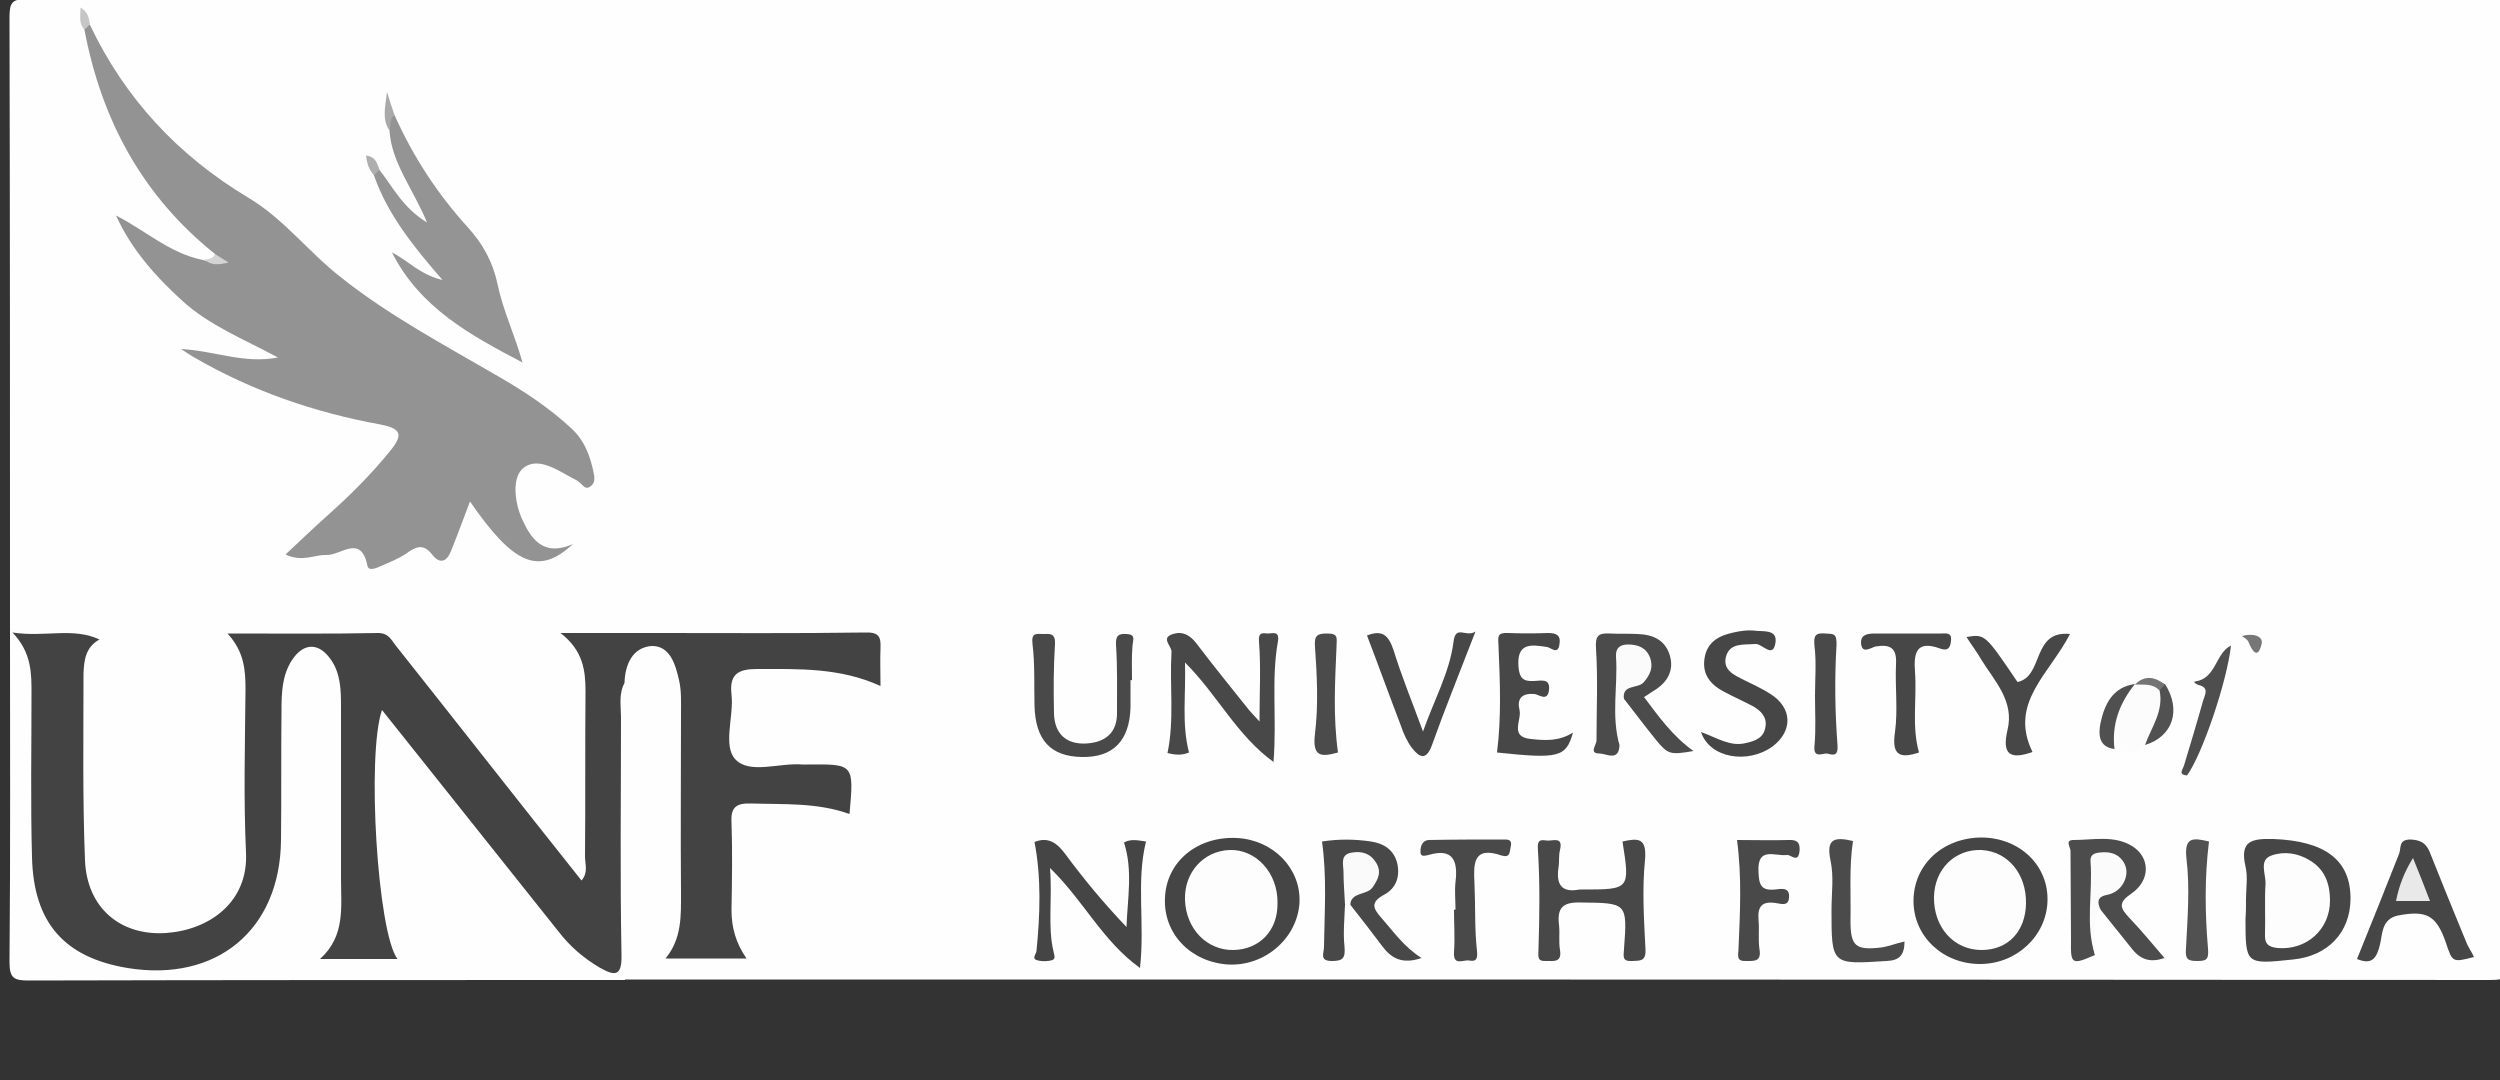 <?xml version="1.0" encoding="utf-8"?>
<!-- Generator: Adobe Illustrator 22.1.0, SVG Export Plug-In . SVG Version: 6.00 Build 0)  -->
<svg version="1.1" id="Layer_1" xmlns="http://www.w3.org/2000/svg" xmlns:xlink="http://www.w3.org/1999/xlink" x="0px" y="0px"
	 viewBox="0 0 500 216" style="enable-background:new 0 0 500 216;" xml:space="preserve">
<rect x="0" y="0" width="500" height="216" fill="#333333" stroke="none"/>
<style type="text/css">
	.st0{fill:#FEFEFE;}
	.st1{fill:#434343;}
	.st2{fill:#939393;}
	.st3{fill:#949494;}
	.st4{fill:#454545;}
	.st5{fill:#484848;}
	.st6{fill:#464646;}
	.st7{fill:#4C4C4C;}
	.st8{fill:#4B4B4B;}
	.st9{fill:#494949;}
	.st10{fill:#474747;}
	.st11{fill:#FCFCFC;}
	.st12{fill:#515151;}
	.st13{fill:#4E4E4E;}
	.st14{fill:#FBFBFB;}
	.st15{fill:#FAFAFA;}
	.st16{fill:#505050;}
	.st17{fill:#767676;}
	.st18{fill:#A9A9A9;}
	.st19{fill:#AEAEAE;}
	.st20{fill:#C6C6C6;}
	.st21{fill:#747474;}
	.st22{fill:#D4D4D4;}
	.st23{fill:#FDFDFD;}
	.st24{fill:#E9E9E9;}
</style>
<g>
	<path class="st0" d="M2,125.9C2,85.1,2,44.2,1.9,3.4c0-3,0.6-3.6,3.6-3.6c164.3,0.1,328.7,0.1,493,0c3,0,3.6,0.6,3.6,3.6
		c-0.1,62.8-0.1,125.7,0,188.5c0,3.4-0.7,4.1-4.1,4.1c-124.3-0.1-248.7-0.1-373-0.1c-1.9-2.1-1.4-4.7-1.4-7.2c0-17,0-34,0-51
		c0-0.3-0.1-0.7,0-1c0.6-4.8,3.3-8.2,6.5-8.4c3.1-0.2,6.2,3.3,7.1,7.9c0.6,3,0.3,6,0.3,9c0,11.8,0,23.7,0,35.5c0,1.5,0,3-0.3,4.5
		c-0.8,5.5-0.8,5.3,5,5.3c3.3,0,3.8-1.1,3.1-4.2c-1.6-7.2-0.7-14.6-0.6-21.9c0-3.3,2-4.8,5.1-4.8c4.7-0.1,9.3-0.3,14,0.5
		c1.9,0.3,4.3,1.1,4.5-2.1c0.2-3-1.9-3.5-4.2-3.6c-4-0.1-8,0-12,0c-6.5-0.1-7.4-1-7.5-7.7c0-2.7,0-5.3,0.1-8
		c0.1-4.1,2.2-6.1,6.3-6.2c6.7-0.1,13.3-0.5,19.9,1.4c1.9,0.6,3.7,1,3.8-2c0.1-2.5-0.7-3.7-3.4-3.6c-7.3,0.2-14.7,0.1-22,0.1
		c-11,0-21.9-0.1-33.5,0c2.7,3.6,2.8,7.5,2.8,11.5c0,9.8,0,19.7,0,29.5c0,0.3,0,0.7,0,1c-0.2,2.2,0.7,5.4-1.8,6.2
		c-2.2,0.7-3.5-2.1-4.8-3.7c-3.1-3.7-6.1-7.5-9.1-11.3c-7.6-9.9-15.6-19.5-23.3-29.4c-2-2.6-4.3-3.9-7.6-3.9c-6.3,0.1-12.7,0.2-19,0
		c-3.4-0.1-4.2,1-2.9,4.1c0.6,1.4,0.5,2.9,0.5,4.4c0.1,11.7-0.2,23.3,0.1,35c0.2,9-8.6,15.7-17.6,16.3c-8.4,0.5-16.4-5.8-17-14.3
		c-0.9-13.5-0.5-27-0.1-40.5c0-1.7,0.9-3.2,1.4-4.7c-1-2.4-3.1-1-4.7-1.3C9,126.7,5.3,128.2,2,125.9z"/>
	<path class="st0" d="M2,125.9c5.3,0,10.5-0.1,15.8,0c1,0,3.4-0.8,2.1,1.9c-3.5,0.4-6.9,0.5-10.4,0.5c-1.5,0-3.1-0.3-2.8,2.3
		C8.3,142.7,7,154.9,7.4,167c0.1,2.3,0.2,4.7,0.5,7c1.8,11.1,6.1,15.7,17.1,17.9c7.4,1.5,14.3,0,20.6-3.9c5.9-3.7,8.9-9.3,8.9-16.3
		c0-9.3,0-18.7,0-28c0-3.9,0.5-7.7,2.3-11.1c1.2-2.2,2.8-4.3,5.8-4c2.7,0.3,4.4,2.2,5.5,4.6c1.1,2.3,1.2,4.8,1.2,7.3
		c0,13.7,0,27.3,0,41c0,3-0.5,5.9-1.9,8.5c0.7,0.6,1.2,0.7,1.7,0.7c6.5,0.3,6.4,0.3,5.4-5.8c-1.9-13.1-0.6-26.1-0.8-39.1
		c0-1.6,0.1-3.6,2.1-4.1c1.9-0.5,3.1,1.1,4.1,2.4c7.9,9.9,15.8,19.8,23.6,29.8c3.2,4.1,6.4,8.1,9.6,12.1c1.2,1.4,2.4,2.8,3.9,3.8
		c1.4,0.9,2.7,2.6,4.4,1.9c1.8-0.8,1.2-2.9,1.2-4.5c0.1-14.7,0-29.3,0.1-44c0-2.3-0.9-5.2,2.2-6.5c0,19.8,0.1,39.5,0.1,59.3
		c-39.7,0-79.5,0-119.2,0.1c-3,0-3.9-0.4-3.9-3.7C2.1,170.1,2,148,2,125.9z"/>
	<path class="st1" d="M124.9,136.6c-1.2,2.2-0.7,4.6-0.7,6.9c0,15.8-0.2,31.7,0.1,47.5c0.1,4.4-1.4,4.2-4.4,2.5
		c-3.2-1.9-5.9-4.2-8.2-7.2c-11.8-14.8-23.5-29.5-35.3-44.3c-3.1,8.9-0.9,44.6,3.1,49.8c-5.1,0-10,0-15.5,0
		c5.1-4.6,4.2-10.4,4.2-16.1c0-11.5,0-23,0-34.5c0-3.2-0.1-6.4-1.9-9.1c-2.4-3.6-5.5-3.7-7.9-0.1c-2,3.1-2.1,6.6-2.1,10.1
		c-0.1,8.7,0,17.3-0.1,26C56,186,43.3,196.5,25.5,193.6c-12.6-2.1-18.8-9-19.1-22.2c-0.3-10.8-0.1-21.7-0.1-32.5
		c0-4.1,0.1-8.3-3.8-12.4c6.5,1,12.1-1.1,17.4,1.4c-2.8,1.5-3.1,4.2-3.2,6.8c0,12.5-0.2,25,0.3,37.4c0.4,9.5,7.1,15.1,16.2,14.5
		c8.7-0.6,16.5-6.2,16-16.1c-0.5-10.8-0.2-21.6-0.1-32.5c0-3.9-0.2-7.6-3.6-11.3c10.7,0,20.4,0.1,30.1-0.1c2.2,0,2.7,1.5,3.7,2.7
		c12.3,15.5,24.5,31.1,37,46.8c1.4-1.6,0.7-3.3,0.7-4.8c0.1-11,0-22,0.1-33c0-4.3-0.5-8.2-5-11.7c7.3,0,13.5,0,19.8,0
		c13.7,0,27.3,0.1,41-0.1c2.9-0.1,3.3,0.8,3.2,3.2c-0.1,2.3,0,4.6,0,7.5c-8.1-3.7-16.3-3.4-24.6-3.4c-3.6,0-5.7,0.8-5.2,5.1
		c0.5,4.4-1.8,10.3,0.8,13c2.9,3,8.8,0.6,13.4,1c0.3,0,0.7,0,1,0c9.3-0.1,9.3-0.1,8.4,9.9c-6.4-2.3-13-1.9-19.6-2.1
		c-2.9-0.1-4.2,0.6-4,3.8c0.2,5.8,0.1,11.7,0,17.5c0,3.4,0.8,6.5,3,9.7c-5.5,0-10.5,0-16.2,0c3.3-4,3.1-8.6,3.1-13.2
		c-0.1-12,0-24,0-36c0-2.2,0.1-4.4-0.4-6.5c-0.7-3.1-1.8-6.9-5.5-6.8C126.5,129.5,125,132.9,124.9,136.6z"/>
	<path class="st2" d="M43,50.8C28.5,39.2,20.3,24,16.9,6c-0.3-1,0.2-1.3,1.1-1c7,14.7,17.6,26.1,31.6,34.5
		c7.1,4.2,12.1,10.9,18.5,15.9c9.8,7.8,20.8,13.6,31.6,19.9c5.2,3,10.2,6.3,14.6,10.4c2.6,2.4,3.7,5.4,4.4,8.7
		c0.2,1,0.4,2.1-0.5,2.8c-1.2,1-1.7-0.4-2.4-0.8c-0.1-0.1-0.3-0.2-0.4-0.3c-3.4-1.7-7.5-4.9-10.6-2.6c-2.6,1.9-1.8,7.2-0.4,10.3
		c1.6,3.4,3.9,7.8,10.2,5c-6.9,6.4-11.9,4.1-20.6-8.5c-1.3,3.4-2.5,6.7-3.8,9.9c-0.8,2.1-2.2,2.7-3.7,0.8c-1.9-2.5-3.4-1.6-5.4-0.2
		c-1.5,1-3.3,1.7-4.9,2.4c-0.9,0.4-2.4,1.1-2.7,0c-1.3-6.5-5.3-2.1-8.2-2.2c-2.4-0.1-4.8,1.5-8.2-0.1c3-2.8,5.7-5.4,8.5-7.9
		c4.5-4,8.7-8.2,12.5-12.9c2.6-3.2,2.1-4.4-2-5.2c-13.2-2.4-25.7-6.7-37.4-13.5c-0.5-0.3-1-0.6-2.5-1.6c7,0.4,12.5,3,19.4,1.7
		c-6.9-3.7-13.7-6.4-19.1-11.3S26.3,49.9,23.2,43.1c5.9,3,10.8,7.6,17.4,8.9C43.1,52.6,43.1,52.6,43,50.8z"/>
	<path class="st3" d="M78.9,23c3.7,8.3,8.6,15.8,14.7,22.5c3,3.3,5,7,5.9,11.3c1.1,5.3,3.5,10.3,5,15.7c-10.3-5.4-20.5-10.9-26.1-22
		c3.1,1.5,5.5,4.4,10.1,5.5c-6-6.9-11-13.2-13.7-20.9C74.4,34,75,33.8,75.9,34c2.7,3.4,4.6,7.5,9.5,10.5c-2.8-6.8-7.1-11.9-7.5-18.4
		C77.8,24.9,76.5,23.3,78.9,23z"/>
	<path class="st4" d="M396.4,167.5c7.6,0.1,13.3,5.6,13.1,12.7c-0.2,7-6.2,12.6-13.5,12.6c-7.4,0-13.3-5.5-13.3-12.6
		C382.7,172.9,388.6,167.5,396.4,167.5z"/>
	<path class="st5" d="M254.7,152.4c-7.5-5.5-11.1-13.3-17.7-19.9c0.2,6.5-0.7,12.2,0.8,18c-1.4,0.6-2.8,0.5-4.3,0.1
		c1.4-6.7,0.4-13.5,0.8-20.2c0.1-1.2-2.3-2.8,0.3-3.6c1.9-0.6,3.4,0.2,4.7,1.9c3.4,4.5,7,8.9,10.5,13.3c0.5,0.6,1.1,1.2,2.1,2.3
		c0-5.8,0.3-10.9-0.1-15.9c-0.2-2.2,0.9-1.7,1.8-1.7c0.9,0,2.3-0.6,2,1.5C254.2,135.9,255.4,143.6,254.7,152.4z"/>
	<path class="st4" d="M233,179.5c0.3-7.2,6.5-12.3,14.4-11.9c7.3,0.4,12.8,6.1,12.5,12.9c-0.4,7.1-6.9,12.8-14.3,12.4
		C238.1,192.4,232.6,186.7,233,179.5z"/>
	<path class="st5" d="M324.5,168.3c3.1-0.7,4.9-0.8,4.5,3.7c-0.6,5.9-0.2,12,0.1,17.9c0.1,2.5-1.2,2.2-2.7,2.3
		c-2,0.1-1.7-0.9-1.6-2.4c0.7-9.3,0.6-9.2-8.7-9.3c-3.6-0.1-4.7,1.1-4.3,4.5c0.2,1.6-0.1,3.3,0.2,5c0.4,2.5-1.2,2.2-2.7,2.2
		c-2,0.1-1.6-0.9-1.6-2.5c0.2-6.5,0.3-13-0.1-19.4c-0.1-1.8-0.1-2.5,1.7-2.2c1.1,0.2,3.4-1,2.7,1.9c-0.3,1.1-0.1,2.3-0.3,3.5
		c-0.5,3.4,0.6,5.1,4.2,4.4c0.2,0,0.3,0,0.5,0C326,177.9,326,177.9,324.5,168.3z"/>
	<path class="st6" d="M449.2,179.8c0-2.2,0.4-4.4-0.1-6.5c-1.2-5.2,1.3-5.6,5.6-5.5c10.3,0.4,15.5,4.2,15.4,12.1
		c-0.1,6.6-4.5,11.3-11.5,12c-9.5,1-9.5,1-9.5-8.2C449.2,182.5,449.2,181.2,449.2,179.8z"/>
	<path class="st7" d="M419,191c-4.6,2-4.9,1.9-4.8-2.8c0-6-0.1-12-0.1-18c0-0.8-1.2-2.2,0.6-2.2c3.9,0,8.1-1,11.7,1.2
		s3.8,6.8-0.1,9.5c-2.7,1.8-2.3,2.9-0.5,4.8c2.4,2.5,4.6,5.2,7.1,8.1c-2.6,0.9-4.6,0.5-6.4-1.7c-2.2-2.7-4.3-5.4-6.5-8.1
		c-1.9-1.2-1.2-2.4,0.1-3.5c1-0.9,2.3-1.4,2.8-2.7c0.6-1.4,0.3-2.7-1.3-3.2c-1.5-0.5-2.1,0.7-2.2,1.9C419,179.9,417.6,185.4,419,191
		z"/>
	<path class="st8" d="M323.9,149c-0.1,3.4-2.7,1.7-4,1.7c-2.2,0-0.6-1.7-0.6-2.6c0-6.1,0.3-12.3-0.1-18.4c-0.2-2.7,0.6-3.1,2.8-3
		c1.8,0.1,3.7,0,5.5,0.1c3.1,0.1,5.6,1.2,6.5,4.4c0.8,2.9-0.5,5.2-3,6.8c-0.7,0.4-1.3,0.9-2.2,1.4c3,4,5.8,7.9,9.9,10.8
		c-4.6,0.8-5.1,0.7-7.4-2.1c-2.2-2.7-4.3-5.5-6.4-8.2c-1.5-1.2-1.1-2.1,0.3-3.1c1.1-0.7,2.4-1.3,2.9-2.6c0.5-1.4,0.2-2.7-1.3-3.2
		s-2.1,0.7-2.2,1.9C323.9,138.3,322.7,143.6,323.9,149z"/>
	<path class="st5" d="M269,180.9c-0.1,2.8-0.4,5.7-0.1,8.4c0.2,2.3-0.3,2.9-2.5,2.9c-2.6,0-1.6-1.5-1.6-2.9c0.1-7,0.6-13.9-0.4-21
		c3.2-0.5,6.5-0.5,9.8,0c2.6,0.4,4.7,1.7,5.3,4.6c0.5,2.6-0.4,4.8-2.6,6c-2.8,1.5-2.4,2.7-0.6,4.7c2.4,2.7,4.4,5.7,8,8
		c-3.8,1.3-6,0.1-7.8-2.3c-2.1-2.8-4.2-5.5-6.4-8.3c-0.5-2.4,1.7-2.8,2.9-4c1-1,1.6-2.1,0.8-3.5c-0.4-0.7-1.2-1.3-2-1
		c-1.3,0.5-1.3,1.7-1.4,2.9C270.1,177.2,270.3,179.2,269,180.9z"/>
	<path class="st4" d="M210,173.6c0.5,6.4-0.5,11.6,0.7,16.7c0.1,0.6,0.5,1.4-0.2,1.7c-0.9,0.3-2,0.3-2.9,0.1
		c-1.4-0.3-0.4-1.2-0.3-1.9c0.7-7.2,1-14.5-0.4-21.8c2.7-1.1,4.5,0.1,6.3,2.6c3.7,5,7.7,9.8,12.1,14.4c0.2-5.7,1.3-11.3-0.5-16.9
		c1.4-0.8,2.9-0.4,4.4-0.2c-2,8.1-0.2,16.3-1.2,25.3C220.4,188.1,216.8,180.2,210,173.6z"/>
	<path class="st9" d="M226.1,136c0,1.8,0,3.7,0,5.5c-0.2,6.7-3.5,10-9.7,9.9c-6.3-0.1-9.3-3.4-9.5-10.2c-0.1-4.1,0.1-8.3-0.4-12.4
		c-0.3-2.4,0.9-2,2.1-2c1.3,0,2.5-0.3,2.4,2c-0.3,4.6-0.3,9.3-0.2,13.9c0.1,4,2.4,6.2,6.4,6c3.8-0.2,6.3-2.1,6.2-6.3
		c0-4.5,0.1-9-0.2-13.4c-0.1-1.9,0.5-2.3,2.1-2.2c1.9,0.1,1.3,1.1,1.2,2.3c-0.2,2.3-0.1,4.6-0.1,7C226.3,136,226.2,136,226.1,136z"
		/>
	<path class="st6" d="M471.4,191.8c2.9-7.2,5.7-14.1,8.4-21c0.5-1.2-0.2-2.9,2.3-2.9c1.9,0.1,3,0.6,3.8,2.4c2.4,6,4.8,12,7.3,18
		c0.4,1.1,1.1,2,1.6,3.1c-4.3,1.1-4.3,1.1-5.6-2.8c-1.9-5.5-3.8-6.6-9.6-5.5c-3.3,0.7-3.1,3.7-3.6,5.8
		C475.3,191.8,474.3,193,471.4,191.8z"/>
	<path class="st6" d="M340.2,146.4c3.3,1.2,5.9,3,9,2.2c1.8-0.4,3.6-1,3.9-3.3c0.3-1.9-0.9-3.1-2.4-4c-1.9-1-3.9-1.9-5.8-2.9
		c-2.7-1.4-4.5-3.4-4-6.7c0.5-3.4,3-4.6,5.8-5.2c1.3-0.3,2.7-0.5,3.9-0.4c1.8,0.3,4.9-0.4,4.5,2.4c-0.5,3.4-2.7,0.1-4.1,0.3
		c-2.3,0.2-5-0.3-5.8,2.5c-0.7,2.7,1.6,3.7,3.6,4.7c1.8,0.9,3.6,1.7,5.3,2.8c4.4,2.8,4.5,7.4,0.4,10.5
		C349.5,152.9,341.9,151.6,340.2,146.4z"/>
	<path class="st10" d="M314.6,146.5c-1.4,5-2.9,5.3-15.2,4c0.9-7.1,0.6-14.2,0.3-21.3c-0.1-1.9-0.3-2.7,1.9-2.6c2.7,0.1,5.3,0.1,8,0
		c1.6,0,2.6,0.4,2.3,2.2c-0.3,2.3-1.7,0.7-2.5,0.6c-3.2-0.5-6.1-0.9-5.7,4c0.2,2.2,0.9,2.9,3,2.8c1.3,0,3.4-0.7,3.1,1.8
		s-2.1,0.8-3,0.8c-2.6-0.2-3.4,1.1-2.9,3.2c0.5,2-2.1,5.4,2.3,5.8C309,148.1,311.8,148.3,314.6,146.5z"/>
	<path class="st10" d="M295.1,126.3c-3.2,8.3-6.1,15.4-8.7,22.7c-1.2,3.3-2.6,2.4-4,0.6c-1-1.3-1.7-2.9-2.2-4.4
		c-2.3-6-4.5-12.1-6.8-18.1c3-1.2,4.3-0.1,5.3,2.9c1.6,5.2,3.7,10.3,5.9,16.3c2.3-6.5,5.3-11.8,6.1-17.9
		C291.1,124.8,293.2,127.6,295.1,126.3z"/>
	<path class="st9" d="M347.4,168c3.7,0,7,0.1,10.3,0c1.7-0.1,2.4,0.5,2.2,2.3c-0.3,2.4-1.7,0.6-2.5,0.7c-2.4,0.3-6-1.8-5.7,3.4
		c0.1,2.4,0.4,3.8,3.3,3.5c1.1-0.1,3-0.6,2.8,1.6c-0.1,1.9-1.7,1.2-2.7,1.1c-2.7-0.4-3.6,0.7-3.4,3.3c0.2,2-0.1,4,0.2,6
		c0.4,2.4-1,2.3-2.6,2.3c-2,0.1-1.7-0.9-1.6-2.4C348,182.6,348.4,175.5,347.4,168z"/>
	<path class="st9" d="M291.1,181.9c0-1.8-0.2-3.7,0-5.5c0.5-4.1-0.4-6.9-5.4-5.4c-0.9,0.2-1.7,0.4-1.6-0.8c0-1,0.4-2.1,1.6-2.2
		c5.1-0.1,10.3-0.1,15.4-0.1c1.3,0,1.2,0.8,1,1.7s-0.1,2-1.8,1.5c-5.8-2-5.6,1.8-5.4,5.7c0.2,4.5,0,9,0.5,13.4
		c0.2,1.9-0.4,2.1-1.6,1.9c-1.1-0.2-3.2,1.2-3-1.7c0.2-2.8,0-5.6,0-8.4C291,181.9,291,181.9,291.1,181.9z"/>
	<path class="st10" d="M414,126.8c-4.1,8-12.3,13.8-7.5,23.6c-4.3,1.5-6.2,0.7-5-4.4c1.4-5.7-2.5-9.7-5.2-14c-0.9-1.6-2-3-3-4.6
		c3.7-0.6,3.7-0.6,10.2,9C408.8,135.3,406.3,126,414,126.8z"/>
	<path class="st10" d="M383.8,150.5c-3.9,1.3-5.5,0.5-4.8-4.1c0.6-4.4,0-9,0.2-13.5c0.2-3.3-1.1-4.1-4.1-3.6
		c-0.9,0.2-2.8,1.7-2.9-0.8c0-1.7,1.5-1.8,3-1.8c4.3,0,8.7,0,13,0c0.9,0,2.2-0.3,2,1.4c-0.1,1.4-0.6,2.2-2.2,1.6
		c-4.7-1.7-5.3,0.8-5,4.7C383.4,139.7,382.3,145.2,383.8,150.5z"/>
	<path class="st8" d="M380.9,188.3c0,2.8-1.1,3.8-3.6,3.9c-11,0.7-11,0.8-11-10.2c0-3.3,0.5-6.8-0.2-9.9c-0.9-4.3,0.7-4.8,4.5-3.9
		c-0.8,5.2-0.4,10.6-0.5,16c0,5,1,5.9,6.1,5.3C377.7,189.3,379.1,188.7,380.9,188.3z"/>
	<path class="st8" d="M267.6,150.5c-3.3,0.9-5.2,1-4.6-3.8c0.7-5.7,0.4-11.6,0-17.3c-0.2-2.4,0.5-2.7,2.5-2.7c2.3,0,1.8,1,1.8,2.7
		C267,136.4,266.6,143.4,267.6,150.5z"/>
	<path class="st9" d="M363,139.2c0-3.3,0.3-6.7-0.1-10c-0.2-2,0.1-2.7,2.2-2.5c1.6,0.1,2.3-0.1,2.2,2.4c-0.4,6.6-0.3,13.3,0.2,19.9
		c0.2,2.7-1.3,1.8-2.2,1.7c-0.9,0-2.7,1-2.4-1.6c0.3-3.3,0.1-6.6,0.1-10C362.9,139.2,363,139.2,363,139.2z"/>
	<path class="st11" d="M429,149c-1.7,2.3-3.9,1.3-6,0.8c-2.2-5.5-1.1-8.7,4.1-13l-0.1,0.1c2-1,3.8-0.7,5.5,0.8
		C434.1,142.3,432.5,146,429,149z"/>
	<path class="st12" d="M441.8,168.3c-0.9,7.2-0.8,14.4-0.2,21.4c0.2,2.3-0.4,2.5-2.2,2.5c-1.9,0-2.4-0.4-2.2-2.6
		c0.3-5.9,0.8-12,0.1-17.8C436.8,167.4,438.5,167.5,441.8,168.3z"/>
	<path class="st13" d="M446.2,129.1c-0.8,7.2-5.7,21.7-8.8,26c-1.8-0.2-0.9-1.1-0.6-2c1.3-4.3,2.6-8.6,3.8-12.9
		c0.3-1.1,1.4-2.7-0.9-3.2c-0.3-0.1-1.2-0.6-0.7-0.7C443.3,135.7,443,130.7,446.2,129.1z"/>
	<path class="st14" d="M323.9,149c-1.7-5.9-0.3-11.8-0.7-17.7c-0.1-1.7,0.8-2.4,2.4-2.4c2,0,3.6,0.6,4.4,2.6c0.7,1.9,0.1,3.4-1.3,5
		c-1.2,1.3-4.4,0.3-3.9,3.4C323,142.8,324.5,146,323.9,149z"/>
	<path class="st14" d="M419,191c-2-6.1-0.4-12.5-0.9-18.7c-0.1-1.4,0.8-1.7,1.9-1.8c1.7-0.2,3.4,0.1,4.5,1.6c1,1.3,1,2.9,0.3,4.3
		c-0.7,1.4-1.9,2.3-3.5,2.6c-2,0.4-1.8,1.6-1.2,2.9C417.9,184.7,419.5,188,419,191z"/>
	<path class="st15" d="M269,180.9c-0.1-2.2-0.3-4.3-0.3-6.5c0-1.5-0.8-3.6,1.8-3.9c1.9-0.3,3.6,0.2,4.7,2c1.2,1.9,0.4,3.4-0.7,5
		c-1.2,1.6-4.1,0.8-4.5,3.4C269.6,180.9,269.3,180.9,269,180.9z"/>
	<path class="st16" d="M427,136.8c-3.1,3.8-4.7,8.1-4.1,13c-3.3-0.4-3.2-3.1-2.8-5.2C420.9,140.9,422.5,137.4,427,136.8z"/>
	<path class="st12" d="M429,149c1.3-3.6,3.8-6.8,2.9-11c-0.3-1,0-1.4,1.1-1.2C436.3,142,434.6,147.3,429,149z"/>
	<path class="st17" d="M448.4,127.2c2-0.6,4.4-0.1,3.9,1.7c-0.8,3.1-1.9,1.2-2.6-0.5C449.5,127.9,448.9,127.6,448.4,127.2z"/>
	<path class="st18" d="M78.9,23c-1.1,0.8-0.7,2-1,3.1c-1.4-2-1-4.1-0.5-7.7C78.1,20.7,78.5,21.8,78.9,23z"/>
	<path class="st19" d="M75.9,33.9c-0.4,0.4-0.7,0.8-1.1,1.1c-1.1-1.1-1.4-2.4-1.6-3.9C75.3,31.4,75.4,32.8,75.9,33.9z"/>
	<path class="st20" d="M18,4.9c-0.4,0.3-0.7,0.7-1.1,1c-1.2-1.2-0.8-2.7-0.8-4.4C17.6,2.4,17.8,3.6,18,4.9z"/>
	<path class="st21" d="M433,136.9c-0.4,0.4-0.7,0.8-1.1,1.2c-1.4-1.5-3.2-1.1-4.9-1.2C428.9,135,430.9,135.3,433,136.9z"/>
	<path class="st22" d="M43,50.8c0.8,0.5,1.6,1,2.7,1.7c-2.1,0.5-3.5,0.6-4.8-0.6C41.7,51.8,42.6,51.8,43,50.8z"/>
	<path class="st23" d="M405.2,180.7c-0.1,5.6-3.6,9.3-8.9,9.3c-5.5,0-9.6-4.5-9.5-10.6c0.1-5.6,4.2-9.6,9.5-9.4
		C401.6,170.3,405.3,174.8,405.2,180.7z"/>
	<path class="st23" d="M246.7,190c-5.3,0.1-9.5-4.2-9.7-10c-0.2-5.5,3.7-9.8,8.9-10c5.3-0.2,9.7,4.6,9.6,10.6
		C255.6,186.1,251.9,189.9,246.7,190z"/>
	<path class="st23" d="M466,180.1c0,5.8-4.7,10-10.5,9.5c-1.9-0.2-2.6-0.9-2.5-2.8c0.1-3.3-0.1-6.7,0.1-10c0.1-2-1.4-4.8,1.2-5.7
		c2.5-0.9,5.3-0.5,7.7,1C465,173.9,466,176.8,466,180.1z"/>
	<path class="st24" d="M482.6,171.6c1.2,2.9,2.2,5.5,3.4,8.6c-2.4,0-4.5,0-6.8,0C479.8,177.2,480.8,174.5,482.6,171.6z"/>
</g>
</svg>

